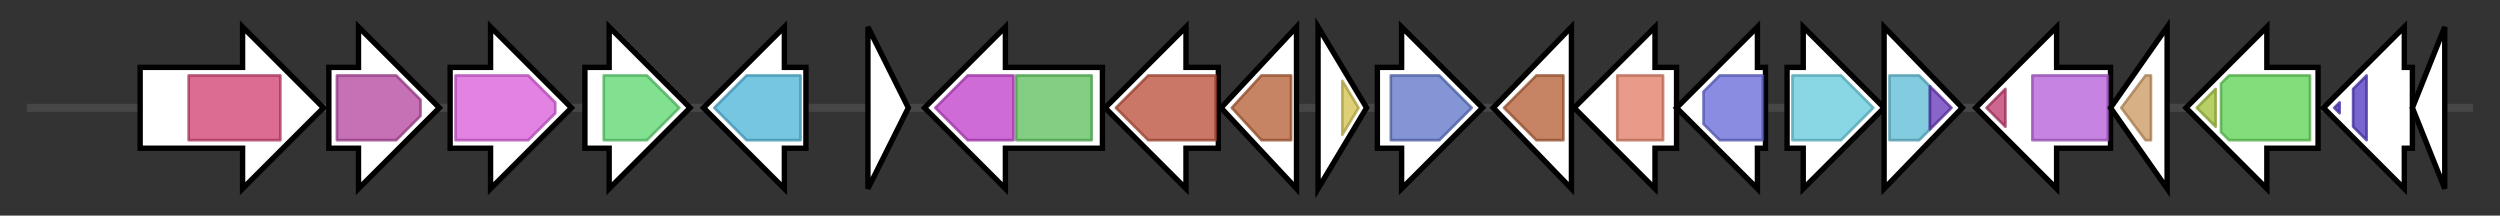 <svg version="1.1" baseProfile="full" xmlns="http://www.w3.org/2000/svg" width="927.5" height="80">
	<rect width="100%" height="100%" fill="#333333" stroke="none"/>
	<g>
		<line x1="10" y1="40.0" x2="917.5" y2="40.0" style="stroke:rgb(70,70,70); stroke-width:3 "/>
		<g>
			<title> (ctg9_19)</title>
			<polygon class=" (ctg9_19)" points="52,25 90,25 90,10 120,40 90,70 90,55 52,55" fill="rgb(255,255,255)" fill-opacity="1.0" stroke="rgb(0,0,0)" stroke-width="2"  />
			<g>
				<title>AsmA (PF05170)
"AsmA family"</title>
				<rect class="PF05170" x="70" y="28" stroke-linejoin="round" width="34" height="24" fill="rgb(208,59,109)" stroke="rgb(166,47,87)" stroke-width="1" opacity="0.75" />
			</g>
		</g>
		<g>
			<title> (ctg9_20)</title>
			<polygon class=" (ctg9_20)" points="122,25 133,25 133,10 163,40 133,70 133,55 122,55" fill="rgb(255,255,255)" fill-opacity="1.0" stroke="rgb(0,0,0)" stroke-width="2"  />
			<g>
				<title>Phosphodiest (PF01663)
"Type I phosphodiesterase / nucleotide pyrophosphatase"</title>
				<polygon class="PF01663" points="125,28 147,28 156,37 156,43 147,52 125,52" stroke-linejoin="round" width="31" height="24" fill="rgb(178,65,158)" stroke="rgb(142,52,126)" stroke-width="1" opacity="0.75" />
			</g>
		</g>
		<g>
			<title> (ctg9_21)</title>
			<polygon class=" (ctg9_21)" points="167,25 182,25 182,10 212,40 182,70 182,55 167,55" fill="rgb(255,255,255)" fill-opacity="1.0" stroke="rgb(0,0,0)" stroke-width="2"  />
			<g>
				<title>Xan_ur_permease (PF00860)
"Permease family"</title>
				<polygon class="PF00860" points="169,28 196,28 206,38 206,42 196,52 169,52" stroke-linejoin="round" width="37" height="24" fill="rgb(216,88,217)" stroke="rgb(172,70,173)" stroke-width="1" opacity="0.75" />
			</g>
		</g>
		<g>
			<title> (ctg9_22)</title>
			<polygon class=" (ctg9_22)" points="217,25 226,25 226,10 256,40 226,70 226,55 217,55" fill="rgb(255,255,255)" fill-opacity="1.0" stroke="rgb(0,0,0)" stroke-width="2"  />
			<g>
				<title>Peptidase_M20 (PF01546)
"Peptidase family M20/M25/M40"</title>
				<polygon class="PF01546" points="224,28 240,28 252,40 240,52 224,52" stroke-linejoin="round" width="31" height="24" fill="rgb(88,213,108)" stroke="rgb(70,170,86)" stroke-width="1" opacity="0.75" />
			</g>
		</g>
		<g>
			<title> (ctg9_23)</title>
			<polygon class=" (ctg9_23)" points="299,25 291,25 291,10 261,40 291,70 291,55 299,55" fill="rgb(255,255,255)" fill-opacity="1.0" stroke="rgb(0,0,0)" stroke-width="2"  />
			<g>
				<title>Fe-ADH (PF00465)
"Iron-containing alcohol dehydrogenase"</title>
				<polygon class="PF00465" points="265,40 277,28 297,28 297,52 277,52" stroke-linejoin="round" width="36" height="24" fill="rgb(73,179,216)" stroke="rgb(58,143,172)" stroke-width="1" opacity="0.75" />
			</g>
		</g>
		<g>
			<title> (ctg9_24)</title>
			<polygon class=" (ctg9_24)" points="322,10 337,40 322,70" fill="rgb(255,255,255)" fill-opacity="1.0" stroke="rgb(0,0,0)" stroke-width="2"  />
		</g>
		<g>
			<title> (ctg9_25)</title>
			<polygon class=" (ctg9_25)" points="409,25 373,25 373,10 343,40 373,70 373,55 409,55" fill="rgb(255,255,255)" fill-opacity="1.0" stroke="rgb(0,0,0)" stroke-width="2"  />
			<g>
				<title>SQHop_cyclase_C (PF13243)
"Squalene-hopene cyclase C-terminal domain"</title>
				<polygon class="PF13243" points="347,40 359,28 376,28 376,52 359,52" stroke-linejoin="round" width="32" height="24" fill="rgb(191,58,201)" stroke="rgb(152,46,160)" stroke-width="1" opacity="0.75" />
			</g>
			<g>
				<title>SQHop_cyclase_N (PF13249)
"Squalene-hopene cyclase N-terminal domain"</title>
				<rect class="PF13249" x="377" y="28" stroke-linejoin="round" width="28" height="24" fill="rgb(88,190,89)" stroke="rgb(70,152,71)" stroke-width="1" opacity="0.75" />
			</g>
		</g>
		<g>
			<title> (ctg9_26)</title>
			<polygon class=" (ctg9_26)" points="452,25 440,25 440,10 410,40 440,70 440,55 452,55" fill="rgb(255,255,255)" fill-opacity="1.0" stroke="rgb(0,0,0)" stroke-width="2"  />
			<g>
				<title>Amino_oxidase (PF01593)
"Flavin containing amine oxidoreductase"</title>
				<polygon class="PF01593" points="414,40 426,28 451,28 451,52 426,52" stroke-linejoin="round" width="41" height="24" fill="rgb(184,74,52)" stroke="rgb(147,59,41)" stroke-width="1" opacity="0.75" />
			</g>
		</g>
		<g>
			<title> (ctg9_27)</title>
			<polygon class=" (ctg9_27)" points="453,40 481,10 481,70" fill="rgb(255,255,255)" fill-opacity="1.0" stroke="rgb(0,0,0)" stroke-width="2"  />
			<g>
				<title>SQS_PSY (PF00494)
"Squalene/phytoene synthase"</title>
				<polygon class="PF00494" points="457,40 468,28 479,28 479,52 468,52" stroke-linejoin="round" width="25" height="24" fill="rgb(178,91,49)" stroke="rgb(142,72,39)" stroke-width="1" opacity="0.75" />
			</g>
		</g>
		<g>
			<title> (ctg9_28)</title>
			<polygon class=" (ctg9_28)" points="489,10 507,40 489,70" fill="rgb(255,255,255)" fill-opacity="1.0" stroke="rgb(0,0,0)" stroke-width="2"  />
			<g>
				<title>Cupin_2 (PF07883)
"Cupin domain"</title>
				<polygon class="PF07883" points="498,30 504,40 498,50" stroke-linejoin="round" width="7" height="24" fill="rgb(211,192,74)" stroke="rgb(168,153,59)" stroke-width="1" opacity="0.75" />
			</g>
		</g>
		<g>
			<title> (ctg9_29)</title>
			<polygon class=" (ctg9_29)" points="511,25 520,25 520,10 550,40 520,70 520,55 511,55" fill="rgb(255,255,255)" fill-opacity="1.0" stroke="rgb(0,0,0)" stroke-width="2"  />
			<g>
				<title>Aminotran_1_2 (PF00155)
"Aminotransferase class I and II"</title>
				<polygon class="PF00155" points="516,28 534,28 546,40 534,52 516,52" stroke-linejoin="round" width="32" height="24" fill="rgb(89,113,198)" stroke="rgb(71,90,158)" stroke-width="1" opacity="0.75" />
			</g>
		</g>
		<g>
			<title> (ctg9_30)</title>
			<polygon class=" (ctg9_30)" points="554,40 583,10 583,70" fill="rgb(255,255,255)" fill-opacity="1.0" stroke="rgb(0,0,0)" stroke-width="2"  />
			<g>
				<title>SQS_PSY (PF00494)
"Squalene/phytoene synthase"</title>
				<polygon class="PF00494" points="558,40 570,28 580,28 580,52 570,52" stroke-linejoin="round" width="25" height="24" fill="rgb(178,91,49)" stroke="rgb(142,72,39)" stroke-width="1" opacity="0.75" />
			</g>
		</g>
		<g>
			<title> (ctg9_31)</title>
			<polygon class=" (ctg9_31)" points="622,25 614,25 614,10 584,40 614,70 614,55 622,55" fill="rgb(255,255,255)" fill-opacity="1.0" stroke="rgb(0,0,0)" stroke-width="2"  />
			<g>
				<title>Glycos_transf_2 (PF00535)
"Glycosyl transferase family 2"</title>
				<polygon class="PF00535" points="600,28 600,28 617,28 617,52 600,52 600,52" stroke-linejoin="round" width="17" height="24" fill="rgb(224,122,96)" stroke="rgb(179,97,76)" stroke-width="1" opacity="0.75" />
			</g>
		</g>
		<g>
			<title> (ctg9_32)</title>
			<polygon class=" (ctg9_32)" points="655,25 652,25 652,10 622,40 652,70 652,55 655,55" fill="rgb(255,255,255)" fill-opacity="1.0" stroke="rgb(0,0,0)" stroke-width="2"  />
			<g>
				<title>Epimerase (PF01370)
"NAD dependent epimerase/dehydratase family"</title>
				<polygon class="PF01370" points="632,34 638,28 654,28 654,52 638,52 632,46" stroke-linejoin="round" width="22" height="24" fill="rgb(98,102,214)" stroke="rgb(78,81,171)" stroke-width="1" opacity="0.75" />
			</g>
		</g>
		<g>
			<title> (ctg9_33)</title>
			<polygon class=" (ctg9_33)" points="663,25 669,25 669,10 699,40 669,70 669,55 663,55" fill="rgb(255,255,255)" fill-opacity="1.0" stroke="rgb(0,0,0)" stroke-width="2"  />
			<g>
				<title>LPG_synthase_TM (PF03706)
"Lysylphosphatidylglycerol synthase TM region"</title>
				<polygon class="PF03706" points="665,28 683,28 695,40 695,40 683,52 665,52" stroke-linejoin="round" width="30" height="24" fill="rgb(98,201,219)" stroke="rgb(78,160,175)" stroke-width="1" opacity="0.75" />
			</g>
		</g>
		<g>
			<title> (ctg9_34)</title>
			<polygon class=" (ctg9_34)" points="699,10 728,40 699,70" fill="rgb(255,255,255)" fill-opacity="1.0" stroke="rgb(0,0,0)" stroke-width="2"  />
			<g>
				<title>PDH_N (PF02153)
"Prephenate dehydrogenase, nucleotide-binding domain"</title>
				<polygon class="PF02153" points="701,28 712,28 716,32 716,48 712,52 701,52" stroke-linejoin="round" width="15" height="24" fill="rgb(90,185,212)" stroke="rgb(72,148,169)" stroke-width="1" opacity="0.75" />
			</g>
			<g>
				<title>PDH_C (PF20463)
"Prephenate dehydrogenase, dimerization domain"</title>
				<polygon class="PF20463" points="716,32 724,40 716,48" stroke-linejoin="round" width="10" height="24" fill="rgb(99,50,183)" stroke="rgb(79,39,146)" stroke-width="1" opacity="0.75" />
			</g>
		</g>
		<g>
			<title> (ctg9_35)</title>
			<polygon class=" (ctg9_35)" points="783,25 763,25 763,10 733,40 763,70 763,55 783,55" fill="rgb(255,255,255)" fill-opacity="1.0" stroke="rgb(0,0,0)" stroke-width="2"  />
			<g>
				<title>GMC_oxred_C (PF05199)
"GMC oxidoreductase"</title>
				<polygon class="PF05199" points="737,40 744,33 744,47" stroke-linejoin="round" width="11" height="24" fill="rgb(186,52,106)" stroke="rgb(148,41,84)" stroke-width="1" opacity="0.75" />
			</g>
			<g>
				<title>GMC_oxred_N (PF00732)
"GMC oxidoreductase"</title>
				<rect class="PF00732" x="754" y="28" stroke-linejoin="round" width="28" height="24" fill="rgb(180,89,214)" stroke="rgb(143,71,171)" stroke-width="1" opacity="0.75" />
			</g>
		</g>
		<g>
			<title> (ctg9_36)</title>
			<polygon class=" (ctg9_36)" points="783,40 804,10 804,70" fill="rgb(255,255,255)" fill-opacity="1.0" stroke="rgb(0,0,0)" stroke-width="2"  />
			<g>
				<title>Gluconate_2-dh3 (PF13618)
"Gluconate 2-dehydrogenase subunit 3"</title>
				<polygon class="PF13618" points="787,40 796,28 798,28 798,52 796,52" stroke-linejoin="round" width="13" height="24" fill="rgb(202,150,94)" stroke="rgb(161,120,75)" stroke-width="1" opacity="0.75" />
			</g>
		</g>
		<g>
			<title> (ctg9_37)</title>
			<polygon class=" (ctg9_37)" points="860,25 841,25 841,10 811,40 841,70 841,55 860,55" fill="rgb(255,255,255)" fill-opacity="1.0" stroke="rgb(0,0,0)" stroke-width="2"  />
			<g>
				<title>PK_C (PF02887)
"Pyruvate kinase, alpha/beta domain"</title>
				<polygon class="PF02887" points="815,40 822,33 822,47" stroke-linejoin="round" width="11" height="24" fill="rgb(157,190,51)" stroke="rgb(125,152,40)" stroke-width="1" opacity="0.75" />
			</g>
			<g>
				<title>PK (PF00224)
"Pyruvate kinase, barrel domain"</title>
				<polygon class="PF00224" points="824,31 827,28 857,28 857,52 827,52 824,49" stroke-linejoin="round" width="33" height="24" fill="rgb(90,209,79)" stroke="rgb(72,167,63)" stroke-width="1" opacity="0.75" />
			</g>
		</g>
		<g>
			<title> (ctg9_38)</title>
			<polygon class=" (ctg9_38)" points="895,25 892,25 892,10 862,40 892,70 892,55 895,55" fill="rgb(255,255,255)" fill-opacity="1.0" stroke="rgb(0,0,0)" stroke-width="2"  />
			<g>
				<title>SH3_4 (PF06347)
"Bacterial SH3 domain"</title>
				<polygon class="PF06347" points="866,40 868,38 868,42" stroke-linejoin="round" width="5" height="24" fill="rgb(77,50,191)" stroke="rgb(61,39,152)" stroke-width="1" opacity="0.75" />
			</g>
			<g>
				<title>SH3_4 (PF06347)
"Bacterial SH3 domain"</title>
				<polygon class="PF06347" points="873,33 878,28 878,28 878,52 878,52 873,47" stroke-linejoin="round" width="5" height="24" fill="rgb(77,50,191)" stroke="rgb(61,39,152)" stroke-width="1" opacity="0.75" />
			</g>
		</g>
		<g>
			<title> (ctg9_39)</title>
			<polygon class=" (ctg9_39)" points="895,40 907,10 907,70" fill="rgb(255,255,255)" fill-opacity="1.0" stroke="rgb(0,0,0)" stroke-width="2"  />
		</g>
	</g>
</svg>
